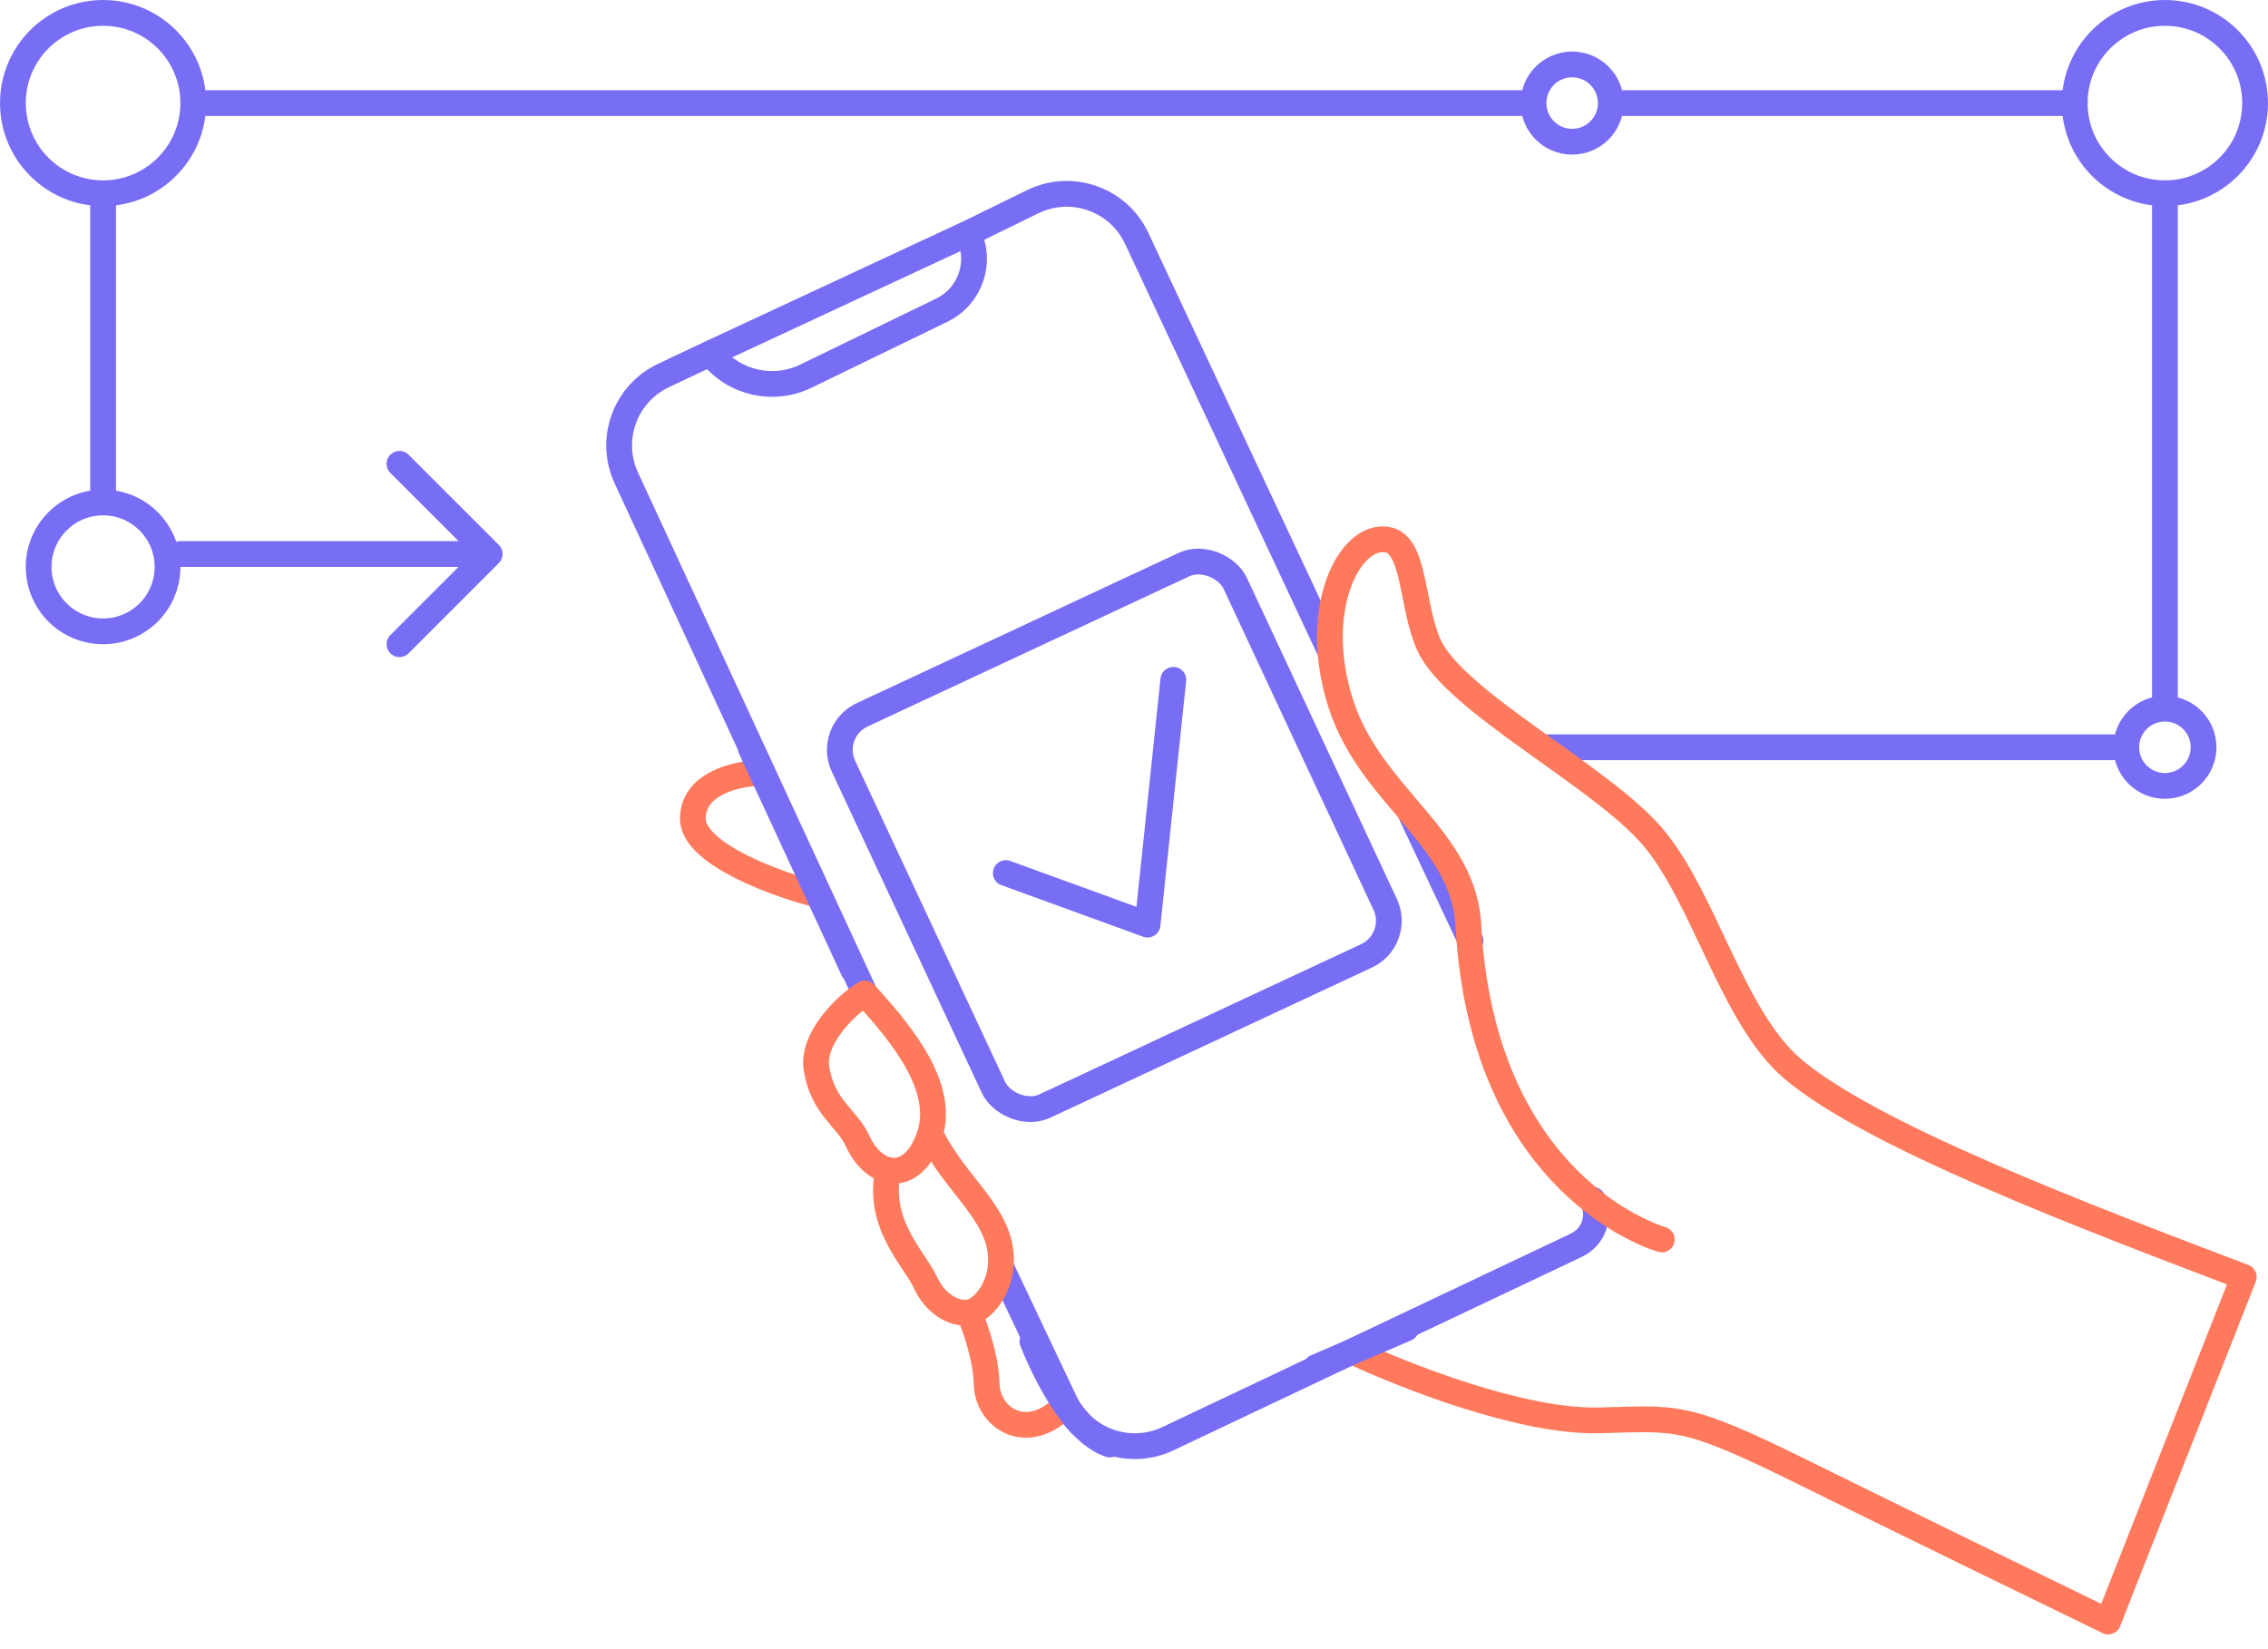 <svg width="77" height="56" viewBox="0 0 77 56" fill="none" xmlns="http://www.w3.org/2000/svg">
<g clip-path="url(#clip0)">
<path d="M3.5 16.625V7M7 3.5H51.625M55.125 3.5H70.438M6.125 18.812H16.625M16.625 18.812L13.562 15.75M16.625 18.812L13.562 21.875M73.5 7V23.625M52.5 25.375H71.75" stroke="#786DF5" stroke-width="0.875" stroke-linecap="round"/>
<path d="M45.097 21.983L38.592 8.094C37.97 6.765 36.379 6.205 35.061 6.85L32.864 7.925M47.895 27.629L49.927 31.94M34.039 43.138L35.489 46.199L36.156 47.605C36.776 48.915 38.342 49.474 39.652 48.853L53.52 42.283C54.099 42.008 54.347 41.317 54.073 40.737V40.737M29.364 33.737L28.238 31.303L24.768 23.802L21.263 16.228C20.659 14.921 21.22 13.37 22.522 12.753L24.119 11.997M24.119 11.997L24.173 12.064C24.941 13.013 26.262 13.307 27.36 12.773L31.979 10.53C32.948 10.059 33.346 8.888 32.864 7.925V7.925M24.119 11.997L32.864 7.925" stroke="#786DF5" stroke-width="0.875" stroke-linecap="round"/>
<rect x="28.081" y="24.829" width="14.679" height="14.66" rx="1.312" transform="rotate(-25.03 28.081 24.829)" stroke="#786DF5" stroke-width="0.875"/>
<path d="M34.148 29.646L38.96 31.396L39.835 23.084" stroke="#786DF5" stroke-width="0.875" stroke-linecap="round" stroke-linejoin="round"/>
<path d="M25.773 26.248C25.012 26.266 23.496 26.606 23.525 27.824C23.553 29.042 26.567 30.095 27.779 30.384M31.58 38.487C31.049 40.213 29.713 40.054 29.111 38.735C28.757 37.961 27.942 37.62 27.721 36.293C27.544 35.231 28.801 34.067 29.364 33.737C30.33 34.812 32.111 36.761 31.58 38.487ZM31.58 38.487C32.427 40.299 34.126 41.277 33.976 42.994C33.903 43.819 33.349 44.502 32.892 44.565M30.155 39.732C29.754 41.57 31.058 42.76 31.411 43.534C31.737 44.248 32.352 44.639 32.892 44.565M32.892 44.565C33.085 44.997 33.477 46.09 33.498 47.003C33.525 48.145 34.879 49.065 36.18 47.702M46.038 45.949C47.584 46.668 51.614 48.293 54.278 48.231C56.942 48.169 57.128 47.974 61.172 49.973C64.408 51.573 69.454 54.032 71.572 55.061L76.177 43.362C70.812 41.322 63.489 38.549 60.846 36.28C58.804 34.526 57.854 30.448 56.093 28.395C54.331 26.342 49.389 23.822 48.516 21.909C47.914 20.59 48.056 18.493 47.1 18.325C45.825 18.101 44.489 20.671 45.517 23.883C46.544 27.096 49.787 28.46 49.859 31.553C50.364 39.732 55.499 41.806 56.419 42.089" stroke="#FF7A5C" stroke-width="0.875" stroke-linecap="round" stroke-linejoin="round"/>
<path d="M25.495 25.425L28.965 32.926M35.052 45.55C35.343 46.279 36.364 48.612 37.677 49.05M44.677 46.425L47.739 45.112" stroke="#786DF5" stroke-width="0.875" stroke-linecap="round"/>
<circle cx="3.5" cy="19.25" r="2.188" stroke="#786DF5" stroke-width="0.875"/>
<circle cx="3.5" cy="3.5" r="3.062" stroke="#786DF5" stroke-width="0.875"/>
<circle cx="73.5" cy="3.5" r="3.062" stroke="#786DF5" stroke-width="0.875"/>
<circle cx="53.375" cy="3.5" r="1.312" stroke="#786DF5" stroke-width="0.875"/>
<circle cx="73.5" cy="25.375" r="1.312" stroke="#786DF5" stroke-width="0.875"/>
</g>
<defs>
<clipPath id="clip0">
<rect width="77" height="56" fill="white"/>
</clipPath>
</defs>
</svg>

